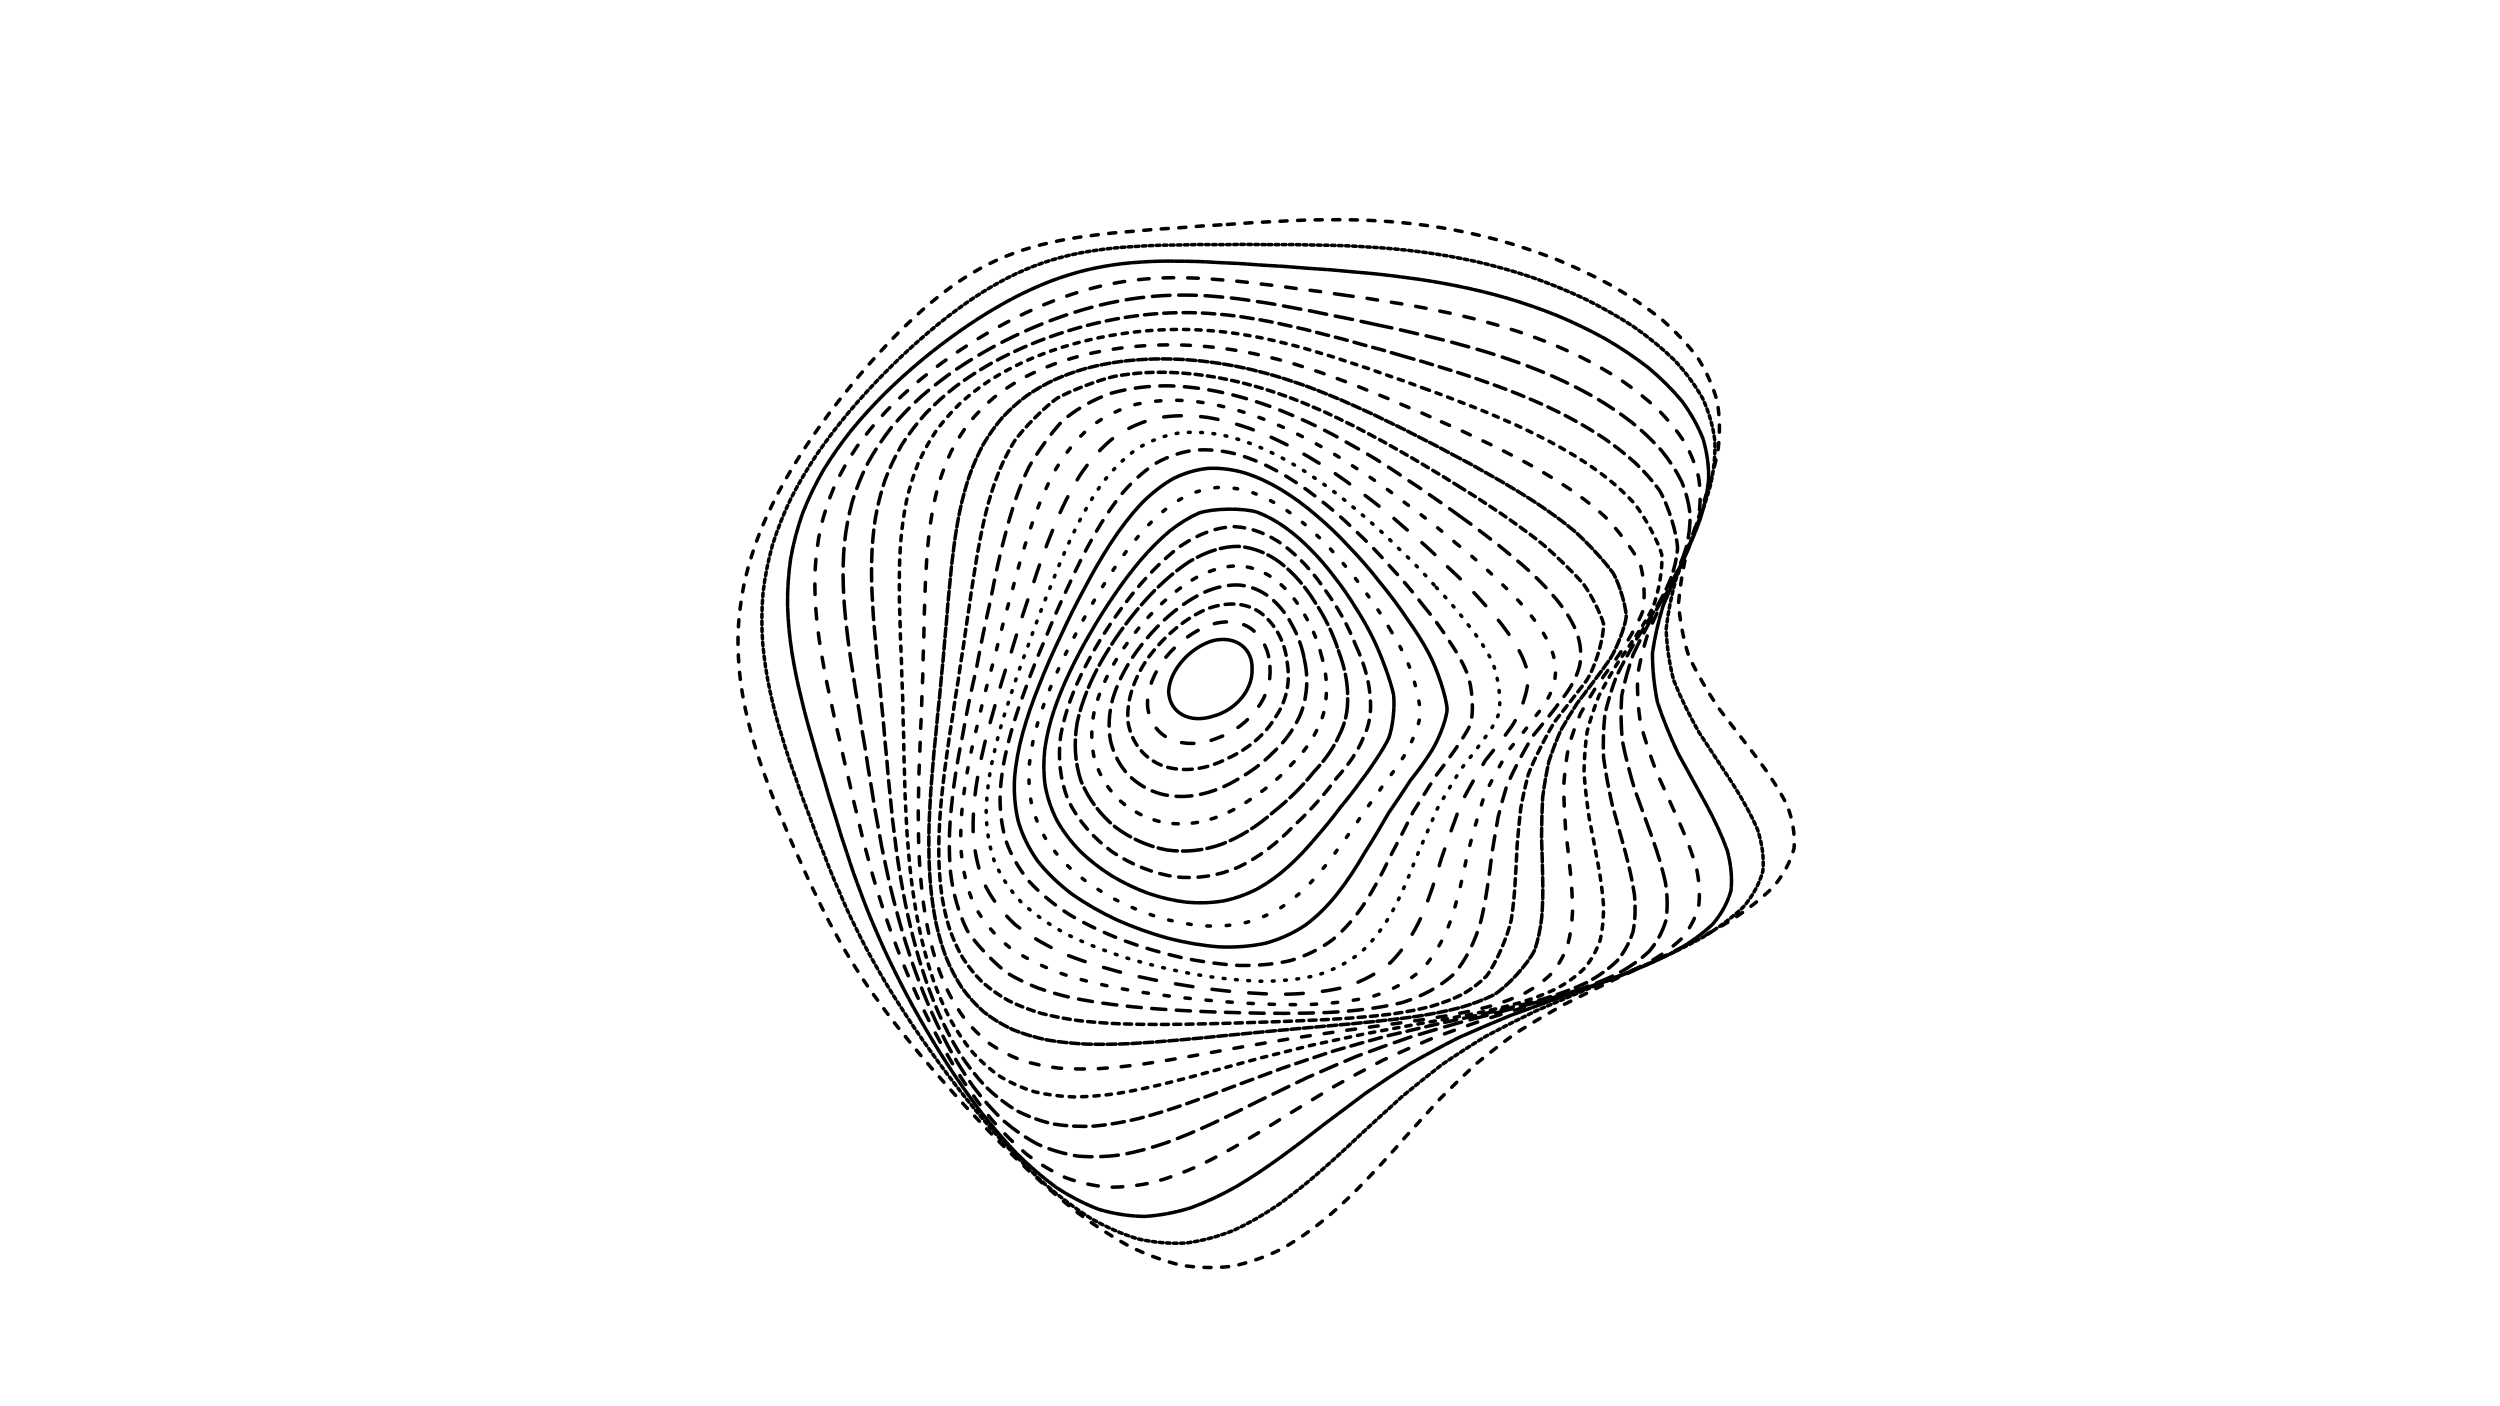 <svg xmlns="http://www.w3.org/2000/svg" version="1.1" xmlns:xlink="http://www.w3.org/1999/xlink" xmlns:svgjs="http://svgjs.dev/svgjs" viewBox="0 0 1422 800"><defs><linearGradient x1="50%" y1="0%" x2="50%" y2="100%" id="ccchaos-grad"><stop stop-color="hsl(340, 45%, 50%)" stop-opacity="1" offset="0%"></stop><stop stop-color="hsl(340, 45%, 80%)" stop-opacity="1" offset="100%"></stop></linearGradient></defs><g stroke-width="2" stroke="url(#ccchaos-grad)" fill="none" stroke-linecap="round"><path d="M698.14 127.67C707.71 126.87 717.38 126.28 727.14 125.91 736.92 125.3 746.82 124.98 756.83 124.99 766.9 124.86 777.11 125.13 787.46 125.83 797.89 126.51 808.49 127.7 819.22 129.4 830.05 131.19 841 133.55 852.03 136.48 863.1 139.57 874.18 143.26 885.18 147.51 896.07 151.97 906.73 157.01 917.01 162.58 926.96 168.37 936.32 174.67 944.93 181.45 952.9 188.41 959.9 195.82 965.74 203.61 970.74 211.56 974.44 219.86 976.78 228.46 978.24 237.18 978.39 246.16 977.29 255.36 975.63 264.64 973.03 274.11 969.71 283.73 966.48 293.39 963.06 303.18 959.74 313.05 957.34 322.95 955.6 332.92 954.76 342.92 955.46 352.94 957.35 362.98 960.49 372.99 965.23 383.01 971.03 393 977.65 402.91 985.2 412.83 992.72 422.43 999.81 431.68 1006.68 440.92 1012.39 449.8 1016.64 458.31 1019.78 466.8 1021.07 474.9 1020.45 482.6 1018.38 490.27 1014.42 497.54 1008.74 504.4 1001.86 511.24 993.59 517.69 984.22 523.75 974.21 529.83 963.56 535.55 952.51 540.94 941.44 546.42 930.35 551.63 919.41 556.61 908.88 561.78 898.69 566.79 888.91 571.71 879.7 576.94 870.92 582.16 862.53 587.43 854.69 593.12 847.14 598.93 839.81 604.91 832.89 611.36 826.04 618.02 819.2 624.87 812.6 632.18 805.86 639.65 798.94 647.21 792.12 655.11 785.02 662.98 777.6 670.7 770.21 678.5 762.46 685.94 754.34 692.88 746.2 699.57 737.68 705.5 728.77 710.51 719.86 714.93 710.57 718.21 700.94 720.23 691.3 721.4 681.57 721.19 671.79 719.65 662.03 717.29 652.26 713.7 642.52 708.98 632.83 703.66 623.22 697.4 613.73 690.37 604.34 683.02 595.11 675.11 586.11 666.79 577.24 658.44 568.64 649.88 560.36 641.2 552.26 632.74 544.51 624.28 537.19 615.91 530.04 607.88 523.33 599.97 517.09 592.21 511.02 584.84 505.42 577.58 500.28 570.44 495.26 563.64 490.67 556.9 486.5 550.18 482.34 543.72 478.53 537.21 475.04 530.6 471.44 524.18 468.07 517.59 464.93 510.81 461.55 504.13 458.33 497.19 455.25 490 451.87 482.84 448.6 475.38 445.49 467.6 442.08 459.84 438.85 451.74 435.85 443.32 432.66 434.89 429.78 426.13 427.29 417.04 424.78 407.95 422.78 398.54 421.36 388.83 420.11 379.13 419.59 369.36 419.79 359.58 420.29 349.81 421.57 340.04 423.59 330.32 425.93 320.62 428.99 310.98 432.72 301.45 436.7 291.97 441.28 282.62 446.37 273.45 451.58 264.35 457.22 255.46 463.21 246.82 469.15 238.28 475.35 230.04 481.76 222.13 487.99 214.35 494.36 206.94 500.84 199.94 507.08 193.1 513.4 186.7 519.81 180.77 525.95 175.01 532.21 169.74 538.57 164.99 544.71 160.39 551 156.31 557.47 152.74 563.78 149.29 570.3 146.33 577.07 143.87 583.72 141.44 590.66 139.45 597.87 137.89 605.03 136.26 612.49 135 620.26 134.07 628 132.97 636.05 132.14 644.41 131.56 652.75 130.71 661.4 130.06 670.36 129.59 679.31 128.79 688.57 128.14 698.14 127.67" stroke-dasharray="4 6" transform="rotate(0, 711, 400)" opacity="0.58"></path><path d="M702.99 139.07C712.3 138.28 721.73 137.7 731.28 137.33 740.84 136.73 750.55 136.41 760.37 136.39 770.23 136.24 780.24 136.47 790.37 137.09 800.57 137.69 810.89 138.76 821.31 140.3 831.78 141.93 842.32 144.08 852.86 146.75 863.38 149.58 873.82 152.96 884.08 156.88 894.18 160.98 903.97 165.63 913.29 170.79 922.24 176.15 930.54 182 938.05 188.31 944.95 194.8 950.88 201.73 955.69 209.03 959.75 216.49 962.61 224.29 964.23 232.4 965.13 240.62 964.87 249.12 963.54 257.83 961.81 266.63 959.32 275.63 956.26 284.77 953.4 293.97 950.45 303.3 947.66 312.71 945.79 322.16 944.54 331.68 944.14 341.23 945.16 350.81 947.26 360.4 950.45 369.96 955.09 379.54 960.66 389.09 966.95 398.56 974.08 408.03 981.18 417.19 987.87 426.03 994.41 434.85 999.91 443.34 1004.1 451.47 1007.34 459.59 1008.9 467.34 1008.72 474.73 1007.25 482.09 1004.02 489.1 999.18 495.73 993.19 502.36 985.84 508.64 977.38 514.57 968.24 520.55 958.36 526.23 947.99 531.62 937.47 537.11 926.79 542.39 916.14 547.48 905.74 552.76 895.55 557.94 885.67 563.04 876.24 568.44 867.16 573.86 858.44 579.33 850.18 585.18 842.21 591.16 834.48 597.27 827.14 603.81 819.92 610.52 812.76 617.36 805.85 624.61 798.89 631.97 791.82 639.37 784.89 647.03 777.75 654.62 770.39 662.03 763.08 669.47 755.48 676.55 747.58 683.11 739.68 689.41 731.46 694.99 722.93 699.7 714.39 703.85 705.52 706.93 696.36 708.83 687.2 709.96 677.98 709.81 668.73 708.41 659.51 706.26 650.29 702.95 641.14 698.58 632.03 693.64 623.02 687.81 614.15 681.23 605.37 674.32 596.77 666.84 588.42 658.94 580.18 650.98 572.21 642.75 564.58 634.38 557.09 626.15 549.96 617.89 543.24 609.65 536.66 601.7 530.5 593.83 524.79 586.06 519.2 578.63 514.04 571.29 509.31 564.06 504.65 557.14 500.37 550.26 496.48 543.42 492.55 536.83 488.93 530.21 485.6 523.52 482.12 517.01 478.84 510.38 475.76 503.6 472.43 496.92 469.23 490.04 466.16 482.93 462.79 475.88 459.52 468.57 456.39 460.99 452.99 453.43 449.74 445.57 446.72 437.44 443.53 429.3 440.63 420.86 438.11 412.14 435.58 403.41 433.53 394.4 432.05 385.12 430.75 375.84 430.15 366.52 430.27 357.2 430.67 347.89 431.83 338.59 433.72 329.35 435.92 320.14 438.84 311 442.41 301.98 446.24 293 450.66 284.17 455.61 275.52 460.68 266.94 466.19 258.57 472.06 250.47 477.92 242.46 484.04 234.73 490.39 227.34 496.59 220.08 502.95 213.17 509.42 206.67 515.68 200.3 522.03 194.36 528.46 188.88 534.65 183.54 540.93 178.66 547.31 174.28 553.46 170.02 559.75 166.24 566.19 162.95 572.45 159.75 578.9 157 585.56 154.71 592.09 152.44 598.87 150.57 605.9 149.1 612.85 147.56 620.09 146.34 627.61 145.44 635.08 144.37 642.86 143.55 650.94 142.96 658.99 142.12 667.35 141.46 676.03 140.98 684.69 140.18 693.68 139.54 702.99 139.07" stroke-dasharray="2 2" transform="rotate(4.04, 711, 400)" opacity="0.65"></path><path d="M708.32 150.46C717.37 149.69 726.56 149.12 735.86 148.76 745.18 148.17 754.63 147.85 764.19 147.82 773.79 147.65 783.52 147.84 793.34 148.4 803.2 148.92 813.15 149.88 823.14 151.28 833.14 152.75 843.14 154.7 853.08 157.15 862.94 159.72 872.65 162.81 882.1 166.41 891.34 170.17 900.2 174.45 908.53 179.21 916.47 184.15 923.73 189.57 930.19 195.42 936.07 201.45 941.01 207.89 944.91 214.71 948.13 221.66 950.28 228.97 951.31 236.58 951.76 244.3 951.22 252.29 949.77 260.51 948.06 268.81 945.74 277.32 942.99 285.97 940.53 294.69 938.05 303.54 935.78 312.48 934.4 321.46 933.63 330.52 933.63 339.61 934.93 348.73 937.19 357.86 940.42 366.98 944.95 376.11 950.29 385.21 956.25 394.24 962.98 403.28 969.65 412.02 975.96 420.46 982.17 428.89 987.44 437 991.55 444.78 994.84 452.55 996.63 459.99 996.84 467.1 995.9 474.19 993.34 480.96 989.27 487.4 984.13 493.85 977.68 500 970.12 505.84 961.85 511.75 952.8 517.39 943.17 522.8 933.29 528.33 923.14 533.68 912.9 538.88 902.77 544.28 892.74 549.6 882.91 554.87 873.42 560.42 864.19 566 855.25 571.63 846.7 577.61 838.42 583.7 830.38 589.9 822.67 596.48 815.13 603.18 807.69 609.99 800.49 617.13 793.3 624.34 786.08 631.53 779 638.94 771.8 646.24 764.44 653.32 757.15 660.4 749.66 667.1 741.93 673.29 734.23 679.22 726.27 684.46 718.06 688.86 709.85 692.75 701.38 695.65 692.66 697.44 683.95 698.53 675.21 698.42 666.49 697.15 657.79 695.2 649.12 692.16 640.54 688.13 632.01 683.57 623.59 678.15 615.34 672 607.17 665.53 599.19 658.5 591.46 651.02 583.84 643.45 576.5 635.59 569.48 627.54 562.59 619.59 556.04 611.56 549.88 603.51 543.84 595.69 538.19 587.9 532.95 580.19 527.79 572.76 523.03 565.4 518.66 558.12 514.32 551.12 510.32 544.16 506.65 537.24 502.92 530.55 499.45 523.84 496.23 517.09 492.84 510.52 489.63 503.84 486.59 497.06 483.28 490.38 480.09 483.54 477.02 476.52 473.65 469.56 470.38 462.38 467.23 454.98 463.82 447.6 460.57 439.97 457.54 432.1 454.34 424.23 451.44 416.1 448.89 407.73 446.35 399.35 444.28 390.72 442.75 381.85 441.4 372.99 440.73 364.11 440.76 355.24 441.06 346.39 442.1 337.56 443.85 328.81 445.92 320.08 448.67 311.44 452.08 302.92 455.74 294.45 459.99 286.13 464.76 278.01 469.68 269.94 475.03 262.1 480.76 254.52 486.5 247.03 492.53 239.82 498.78 232.94 504.94 226.17 511.26 219.76 517.7 213.73 523.97 207.82 530.33 202.32 536.78 197.26 543.01 192.32 549.32 187.81 555.72 183.77 561.91 179.83 568.21 176.33 574.64 173.3 580.89 170.32 587.3 167.77 593.89 165.64 600.35 163.51 607.02 161.75 613.92 160.36 620.73 158.88 627.79 157.71 635.12 156.83 642.39 155.78 649.94 154.96 657.78 154.37 665.59 153.52 673.71 152.86 682.13 152.36 690.53 151.57 699.26 150.94 708.32 150.46" stroke-dasharray="5 1" transform="rotate(8.08, 711, 400)" opacity="0.27"></path><path d="M713.8 161.86C722.59 161.1 731.51 160.55 740.53 160.19 749.56 159.62 758.72 159.31 767.96 159.26 777.23 159.08 786.59 159.24 796.02 159.74 805.45 160.2 814.93 161.06 824.39 162.34 833.83 163.66 843.21 165.43 852.45 167.67 861.58 170 870.48 172.82 879.07 176.12 887.42 179.55 895.32 183.48 902.67 187.86 909.62 192.39 915.89 197.39 921.36 202.8 926.31 208.37 930.36 214.34 933.45 220.67 935.97 227.14 937.52 233.95 938.09 241.05 938.21 248.27 937.49 255.75 936.02 263.47 934.41 271.26 932.32 279.27 929.92 287.43 927.87 295.65 925.86 304.01 924.09 312.47 923.18 320.97 922.84 329.55 923.21 338.17 924.76 346.82 927.15 355.5 930.4 364.16 934.81 372.84 939.92 381.5 945.56 390.1 951.89 398.71 958.15 407.04 964.08 415.1 969.95 423.14 974.99 430.9 978.99 438.36 982.3 445.81 984.26 452.96 984.8 459.81 984.33 466.67 982.38 473.23 979.03 479.5 974.69 485.8 969.09 491.84 962.41 497.62 955.03 503.47 946.82 509.1 937.98 514.54 928.82 520.11 919.29 525.53 909.56 530.83 899.84 536.33 890.1 541.77 880.46 547.18 871.05 552.86 861.81 558.56 852.8 564.31 844.11 570.38 835.63 576.53 827.37 582.77 819.41 589.34 811.61 596 803.94 602.72 796.5 609.72 789.11 616.74 781.74 623.71 774.52 630.84 767.24 637.82 759.88 644.56 752.59 651.28 745.16 657.61 737.59 663.43 730.04 669 722.3 673.9 714.38 678.01 706.46 681.65 698.35 684.36 690.05 686.04 681.75 687.09 673.48 687.02 665.26 685.88 657.06 684.11 648.92 681.34 640.91 677.63 632.93 673.42 625.09 668.4 617.44 662.68 609.85 656.65 602.47 650.05 595.35 643.01 588.31 635.85 581.55 628.38 575.12 620.68 568.78 613.04 562.77 605.28 557.13 597.46 551.57 589.81 546.38 582.17 541.56 574.56 536.79 567.18 532.38 559.85 528.31 552.58 524.24 545.55 520.46 538.55 516.98 531.59 513.4 524.84 510.05 518.08 506.92 511.3 503.59 504.68 500.42 497.99 497.39 491.21 494.1 484.54 490.9 477.75 487.81 470.81 484.44 463.93 481.16 456.88 478 449.64 474.59 442.43 471.34 435.02 468.3 427.4 465.11 419.78 462.2 411.95 459.65 403.91 457.1 395.86 455.01 387.6 453.45 379.14 452.06 370.68 451.33 362.23 451.26 353.81 451.48 345.4 452.4 337.05 454 328.77 455.92 320.52 458.5 312.37 461.72 304.36 465.2 296.39 469.26 288.58 473.84 280.97 478.58 273.42 483.76 266.09 489.31 259.02 494.91 252.04 500.81 245.33 506.95 238.95 513.03 232.66 519.28 226.71 525.68 221.14 531.92 215.67 538.28 210.59 544.72 205.92 550.98 201.35 557.31 197.19 563.73 193.47 569.96 189.82 576.28 186.59 582.71 183.78 588.98 181.01 595.38 178.63 601.93 176.64 608.35 174.63 614.95 172.97 621.76 171.65 628.46 170.23 635.4 169.09 642.57 168.23 649.68 167.19 657.05 166.37 664.69 165.77 672.29 164.93 680.18 164.25 688.37 163.75 696.53 162.96 705.01 162.33 713.8 161.86" stroke-dasharray="6 8" transform="rotate(12.12, 711, 400)" opacity="0.47"></path><path d="M719.12 173.25C727.64 172.52 736.26 171.98 744.96 171.63 753.67 171.08 762.47 170.77 771.34 170.72 780.21 170.54 789.14 170.67 798.09 171.12 807.03 171.52 815.95 172.3 824.81 173.47 833.61 174.65 842.29 176.26 850.78 178.3 859.13 180.41 867.19 182.98 874.89 186 882.33 189.13 889.3 192.71 895.69 196.73 901.71 200.88 907.05 205.47 911.62 210.45 915.74 215.58 919.01 221.08 921.42 226.95 923.35 232.93 924.43 239.25 924.66 245.86 924.57 252.57 923.77 259.55 922.36 266.76 920.91 274.05 919.1 281.54 917.07 289.2 915.44 296.92 913.9 304.79 912.61 312.76 912.14 320.77 912.19 328.87 912.88 337.03 914.64 345.2 917.15 353.42 920.39 361.63 924.66 369.86 929.54 378.08 934.86 386.26 940.8 394.45 946.67 402.39 952.23 410.07 957.76 417.75 962.56 425.18 966.43 432.33 969.72 439.48 971.81 446.37 972.63 453 972.57 459.63 971.16 466.01 968.46 472.14 964.86 478.31 960.08 484.25 954.25 489.98 947.73 495.79 940.38 501.41 932.36 506.88 923.96 512.47 915.12 517.96 906 523.35 896.79 528.92 887.48 534.46 878.16 539.98 868.97 545.74 859.87 551.53 850.93 557.36 842.22 563.46 833.68 569.63 825.32 575.87 817.21 582.38 809.25 588.95 801.43 595.54 793.82 602.36 786.28 609.16 778.8 615.87 771.46 622.71 764.12 629.37 756.76 635.76 749.47 642.11 742.1 648.06 734.65 653.52 727.23 658.73 719.69 663.31 712.03 667.14 704.38 670.54 696.59 673.07 688.68 674.65 680.77 675.65 672.93 675.62 665.19 674.59 657.45 673.01 649.83 670.48 642.35 667.08 634.89 663.21 627.6 658.58 620.51 653.28 613.47 647.67 606.66 641.51 600.1 634.91 593.61 628.17 587.39 621.09 581.49 613.77 575.66 606.47 570.14 599.01 564.96 591.46 559.83 584.04 555.04 576.58 550.59 569.13 546.15 561.86 542.02 554.61 538.21 547.4 534.35 540.39 530.76 533.41 527.42 526.46 523.95 519.69 520.69 512.92 517.6 506.13 514.32 499.5 511.16 492.81 508.13 486.06 504.84 479.42 501.64 472.68 498.53 465.82 495.14 459.04 491.85 452.11 488.68 445.03 485.28 437.99 482.04 430.78 478.99 423.4 475.82 416.03 472.93 408.48 470.38 400.75 467.84 393.03 465.74 385.13 464.15 377.06 462.72 369 461.94 360.96 461.79 352.98 461.91 345.01 462.71 337.11 464.17 329.31 465.93 321.53 468.34 313.87 471.36 306.35 474.65 298.87 478.5 291.56 482.86 284.45 487.4 277.4 492.38 270.57 497.73 264 503.16 257.5 508.9 251.27 514.9 245.36 520.86 239.54 527.01 234.04 533.32 228.89 539.52 223.84 545.84 219.15 552.26 214.85 558.51 210.63 564.86 206.79 571.28 203.35 577.53 199.98 583.87 196.98 590.31 194.38 596.59 191.8 602.99 189.57 609.52 187.71 615.92 185.81 622.48 184.23 629.21 182.96 635.84 181.59 642.68 180.48 649.72 179.63 656.7 178.6 663.92 177.79 671.38 177.17 678.8 176.33 686.49 175.65 694.44 175.13 702.38 174.35 710.61 173.72 719.12 173.25" stroke-dasharray="10 5" transform="rotate(16.16, 711, 400)" opacity="0.67"></path><path d="M723.96 184.65C732.18 183.93 740.47 183.41 748.82 183.08 757.17 182.55 765.57 182.25 774 182.2 782.43 182.02 790.87 182.13 799.27 182.54 807.65 182.89 815.97 183.6 824.16 184.66 832.28 185.73 840.22 187.19 847.92 189.04 855.46 190.96 862.68 193.3 869.49 196.05 876.06 198.89 882.13 202.16 887.63 205.84 895.03 211.73 905.75 225.63 908.91 233.57 910.38 239.08 911.11 244.91 911.12 251.04 910.91 257.25 910.12 263.73 908.83 270.44 907.6 277.22 906.11 284.22 904.47 291.38 903.25 298.6 902.16 305.96 901.32 313.45 901.25 320.97 901.66 328.59 902.64 336.27 904.58 343.98 907.17 351.73 910.38 359.5 914.51 367.28 919.15 375.07 924.16 382.84 929.73 390.61 935.21 398.17 940.41 405.5 945.6 412.83 950.14 419.93 953.87 426.8 957.12 433.67 959.29 440.32 960.34 446.73 960.63 453.16 959.69 459.38 957.58 465.38 954.67 471.43 950.64 477.29 945.62 482.97 939.94 488.73 933.44 494.34 926.24 499.83 918.64 505.44 910.55 510.97 902.1 516.42 893.5 522.05 884.71 527.65 875.83 533.24 866.99 539.05 858.17 544.88 849.42 550.73 840.83 556.83 832.36 562.97 824.03 569.15 815.89 575.56 807.88 582 800.01 588.43 792.3 595.04 784.69 601.59 777.17 608.03 769.76 614.54 762.39 620.86 755.04 626.9 747.77 632.88 740.47 638.47 733.14 643.57 725.85 648.44 718.5 652.7 711.08 656.26 703.67 659.42 696.19 661.78 688.64 663.25 681.1 664.21 673.66 664.21 666.36 663.3 659.06 661.88 651.91 659.58 644.92 656.47 637.95 652.94 631.17 648.68 624.61 643.79 618.07 638.6 611.77 632.87 605.73 626.7 599.73 620.38 594.01 613.72 588.58 606.8 583.19 599.86 578.1 592.73 573.33 585.49 568.57 578.33 564.12 571.11 559.97 563.85 555.81 556.75 551.92 549.63 548.31 542.54 544.62 535.61 541.16 528.69 537.92 521.79 534.54 515.05 531.32 508.31 528.26 501.56 525 494.94 521.84 488.29 518.79 481.6 515.5 475 512.28 468.33 509.14 461.58 505.76 454.89 502.46 448.09 499.28 441.18 495.89 434.3 492.66 427.29 489.63 420.15 486.49 413.02 483.61 405.74 481.08 398.33 478.55 390.92 476.45 383.36 474.85 375.68 473.4 368 472.56 360.37 472.33 352.82 472.36 345.28 473.04 337.82 474.35 330.48 475.95 323.16 478.18 315.97 481 308.93 484.08 301.93 487.71 295.1 491.83 288.48 496.15 281.91 500.91 275.56 506.04 269.46 511.27 263.43 516.82 257.67 522.64 252.21 528.45 246.82 534.47 241.74 540.66 237 546.77 232.33 553.02 228 559.37 224.04 565.6 220.14 571.92 216.6 578.32 213.43 584.58 210.29 590.92 207.51 597.35 205.1 603.64 202.68 610.03 200.59 616.53 198.84 622.92 197.03 629.44 195.52 636.11 194.3 642.69 192.97 649.44 191.88 656.37 191.03 663.24 190.01 670.31 189.19 677.6 188.57 684.85 187.72 692.34 187.03 700.06 186.51 707.77 185.74 715.74 185.11 723.96 184.65" stroke-dasharray="7 4" transform="rotate(20.2, 711, 400)" opacity="0.44"></path><path d="M728.02 196.04C735.93 195.35 743.86 194.84 751.82 194.53 759.77 194.02 767.74 193.74 775.68 193.69 783.62 193.51 791.52 193.61 799.34 193.99 807.12 194.3 814.79 194.94 822.28 195.91 829.7 196.88 836.88 198.2 843.78 199.9 850.53 201.63 856.93 203.75 862.89 206.26 871.25 210.33 884.8 220.54 889.77 226.64 893.59 233.25 897.41 248.28 897.54 256.62 897.31 262.35 896.6 268.34 895.5 274.56 894.53 280.84 893.37 287.34 892.13 294.01 891.31 300.73 890.65 307.6 890.24 314.6 890.53 321.64 891.26 328.78 892.48 336 894.57 343.23 897.21 350.53 900.38 357.87 904.35 365.21 908.75 372.58 913.46 379.94 918.67 387.31 923.78 394.49 928.62 401.49 933.48 408.48 937.76 415.28 941.33 421.87 944.5 428.48 946.72 434.89 947.94 441.11 948.52 447.34 948 453.4 946.41 459.28 944.11 465.21 940.79 470.98 936.52 476.62 931.65 482.32 925.97 487.92 919.59 493.41 912.8 499.02 905.49 504.57 897.76 510.06 889.84 515.7 881.66 521.33 873.31 526.95 864.94 532.75 856.51 538.58 848.09 544.41 839.75 550.46 831.48 556.53 823.3 562.6 815.25 568.87 807.31 575.14 799.48 581.36 791.79 587.73 784.19 594.01 776.68 600.15 769.28 606.33 761.93 612.31 754.64 617.99 747.42 623.6 740.21 628.82 733.02 633.57 725.86 638.1 718.69 642.05 711.51 645.35 704.34 648.29 697.14 650.48 689.93 651.86 682.72 652.77 675.66 652.8 668.76 651.99 661.87 650.73 655.15 648.65 648.62 645.82 642.1 642.6 635.78 638.7 629.68 634.2 623.61 629.42 617.77 624.12 612.19 618.38 606.62 612.49 601.33 606.25 596.31 599.73 591.31 593.18 586.58 586.42 582.15 579.51 577.7 572.66 573.53 565.7 569.63 558.7 565.69 551.8 561.99 544.87 558.52 537.94 554.96 531.14 551.6 524.33 548.42 517.54 545.09 510.88 541.9 504.21 538.85 497.54 535.59 490.98 532.42 484.4 529.35 477.79 526.04 471.27 522.8 464.69 519.65 458.06 516.26 451.49 512.96 444.83 509.79 438.09 506.42 431.38 503.21 424.58 500.21 417.67 497.1 410.78 494.26 403.78 491.74 396.67 489.25 389.56 487.16 382.35 485.54 375.04 484.08 367.73 483.19 360.5 482.89 353.37 482.84 346.24 483.4 339.21 484.56 332.32 486 325.44 488.04 318.7 490.65 312.13 493.51 305.58 496.9 299.22 500.78 293.07 504.86 286.95 509.37 281.06 514.26 275.42 519.26 269.83 524.58 264.5 530.18 259.46 535.81 254.48 541.66 249.79 547.69 245.43 553.68 241.12 559.81 237.13 566.06 233.47 572.22 229.87 578.48 226.59 584.82 223.66 591.05 220.75 597.37 218.16 603.76 215.91 610.03 213.64 616.4 211.67 622.86 210.01 629.22 208.29 635.7 206.84 642.3 205.65 648.82 204.35 655.48 203.28 662.3 202.43 669.06 201.42 675.99 200.6 683.11 199.95 690.19 199.11 697.47 198.42 704.96 197.89 712.43 197.12 720.12 196.5 728.02 196.04" stroke-dasharray="3 4" transform="rotate(24.24, 711, 400)" opacity="0.24"></path><path d="M731.08 207.44C738.64 206.77 746.19 206.28 753.72 205.98 761.25 205.5 768.74 205.23 776.17 205.19 783.58 205.02 790.91 205.11 798.12 205.47 805.28 205.75 812.28 206.34 819.07 207.23 825.78 208.1 832.22 209.31 838.35 210.85 847.14 213.39 862.33 220.33 868.53 224.74 873.79 229.61 881 241.21 882.92 247.88 883.98 254.97 883.55 270.65 882.41 279.15 881.72 284.95 880.9 290.96 880.06 297.15 879.64 303.38 879.37 309.77 879.34 316.3 879.97 322.85 880.97 329.52 882.41 336.28 884.6 343.06 887.27 349.91 890.38 356.82 894.19 363.73 898.36 370.68 902.76 377.65 907.61 384.62 912.36 391.45 916.86 398.11 921.39 404.77 925.41 411.28 928.79 417.61 931.86 423.96 934.1 430.14 935.45 436.17 936.26 442.21 936.09 448.12 934.96 453.88 933.22 459.68 930.53 465.37 926.96 470.94 922.84 476.58 917.95 482.13 912.37 487.61 906.39 493.19 899.86 498.72 892.9 504.21 885.7 509.84 878.18 515.46 870.45 521.06 862.64 526.82 854.7 532.59 846.71 538.37 838.75 544.31 830.78 550.26 822.87 556.19 815.04 562.28 807.28 568.34 799.6 574.33 792.03 580.42 784.53 586.4 777.13 592.23 769.81 598.07 762.56 603.69 755.38 609.02 748.25 614.26 741.18 619.12 734.14 623.53 727.15 627.72 720.17 631.38 713.22 634.43 706.29 637.15 699.37 639.18 692.47 640.46 685.58 641.33 678.87 641.39 672.35 640.67 665.82 639.55 659.49 637.68 653.37 635.11 647.25 632.2 641.35 628.64 635.67 624.52 630 620.14 624.56 615.26 619.38 609.95 614.19 604.48 609.26 598.67 604.59 592.57 599.92 586.41 595.5 580.04 591.34 573.49 587.15 566.97 583.2 560.33 579.49 553.61 575.71 546.96 572.15 540.27 568.79 533.54 565.32 526.92 562.02 520.28 558.87 513.64 555.57 507.11 552.39 500.56 549.32 494.01 546.05 487.56 542.87 481.09 539.77 474.6 536.45 468.19 533.2 461.73 530.03 455.24 526.65 448.8 523.36 442.31 520.2 435.75 516.87 429.23 513.69 422.64 510.72 415.97 507.66 409.32 504.87 402.59 502.38 395.78 499.93 388.98 497.86 382.1 496.24 375.16 494.77 368.21 493.85 361.37 493.48 354.64 493.34 347.91 493.78 341.3 494.8 334.84 496.08 328.38 497.93 322.08 500.32 315.96 502.95 309.85 506.1 303.93 509.72 298.22 513.54 292.54 517.78 287.08 522.4 281.86 527.14 276.69 532.22 271.76 537.57 267.12 542.98 262.52 548.61 258.19 554.44 254.17 560.26 250.19 566.24 246.51 572.34 243.14 578.39 239.8 584.54 236.76 590.79 234.04 596.94 231.33 603.19 228.91 609.51 226.8 615.74 224.66 622.05 222.8 628.44 221.22 634.75 219.57 641.16 218.17 647.67 217.01 654.12 215.74 660.68 214.68 667.36 213.83 674 212.82 680.79 211.99 687.71 211.34 694.62 210.49 701.68 209.8 708.91 209.26 716.12 208.5 723.52 207.89 731.08 207.44" stroke-dasharray="5 8" transform="rotate(28.28, 711, 400)" opacity="0.18"></path><path d="M732.94 218.84C740.13 218.19 747.27 217.73 754.35 217.44 761.43 216.99 768.43 216.74 775.32 216.7 782.2 216.55 788.95 216.63 795.53 216.97 802.07 217.23 808.41 217.77 814.51 218.59 823.39 219.94 839.36 224.2 846.28 227.16 852.48 230.51 862.16 238.94 865.55 244.01 868.13 249.49 870.58 262.05 870.64 269.06 870.37 276.41 868.97 292.34 868.27 300.83 868.22 306.59 868.32 312.51 868.65 318.57 869.56 324.66 870.8 330.87 872.41 337.18 874.68 343.51 877.35 349.93 880.38 356.41 884.03 362.9 887.95 369.45 892.07 376.04 896.57 382.63 900.96 389.1 905.12 395.44 909.34 401.78 913.09 408 916.28 414.08 919.23 420.17 921.45 426.13 922.89 431.97 923.94 440.7 920.94 457.66 916.95 465.94 913.53 471.5 909.38 476.99 904.57 482.42 899.37 487.94 893.63 493.43 887.43 498.88 880.98 504.45 874.18 510 867.11 515.54 859.92 521.22 852.56 526.89 845.09 532.55 837.6 538.35 830.06 544.14 822.52 549.89 815.02 555.76 807.54 561.57 800.13 567.3 792.77 573.1 785.48 578.77 778.26 584.26 771.11 589.75 764.03 595.01 757.02 599.98 750.06 604.85 743.15 609.36 736.32 613.43 729.51 617.31 722.75 620.69 716.05 623.49 709.36 626 702.71 627.88 696.12 629.06 689.52 629.89 683.14 629.97 676.96 629.34 670.78 628.36 664.8 626.68 659.05 624.36 653.28 621.73 647.74 618.51 642.43 614.75 637.11 610.75 632.02 606.27 627.17 601.39 622.31 596.35 617.68 590.96 613.3 585.29 608.89 579.54 604.71 573.56 600.77 567.4 596.77 561.24 593 554.94 589.43 548.55 585.78 542.2 582.31 535.77 579.02 529.3 575.61 522.91 572.34 516.49 569.21 510.04 565.91 503.69 562.73 497.31 559.64 490.93 556.36 484.63 553.16 478.3 550.03 471.97 546.7 465.7 543.45 459.4 540.27 453.08 536.91 446.81 533.65 440.49 530.51 434.14 527.22 427.82 524.1 421.45 521.17 415.03 518.17 408.63 515.43 402.17 512.99 395.67 510.59 389.17 508.55 382.62 506.94 376.03 505.47 369.44 504.51 362.97 504.09 356.63 503.87 350.29 504.2 344.08 505.08 338.03 506.19 331.99 507.85 326.1 510.02 320.4 512.42 314.71 515.32 309.2 518.67 303.91 522.21 298.64 526.17 293.58 530.49 288.77 534.96 283.98 539.75 279.43 544.82 275.15 549.97 270.9 555.36 266.91 560.95 263.2 566.55 259.52 572.33 256.11 578.24 253 584.12 249.9 590.12 247.08 596.22 244.55 602.25 242.01 608.38 239.75 614.58 237.76 620.72 235.73 626.94 233.96 633.22 232.45 639.45 230.86 645.75 229.5 652.14 228.36 658.48 227.12 664.91 226.07 671.44 225.21 677.94 224.21 684.54 223.38 691.26 222.71 697.96 221.86 704.78 221.17 711.73 220.62 718.67 219.88 725.74 219.28 732.94 218.84" stroke-dasharray="5 2" transform="rotate(32.32, 711, 400)" opacity="0.13"></path><path d="M733.49 230.23C740.29 229.61 747.01 229.17 753.62 228.9 760.23 228.48 766.72 228.25 773.07 228.23 779.4 228.09 785.57 228.17 791.54 228.49 800.32 228.99 816.51 231.24 823.78 233.04 830.52 235.14 841.83 240.87 846.28 244.51 852.57 253.32 857.29 269.54 857.47 275.94 857.48 282.66 856.95 297.26 856.78 305.08 857.29 313.12 860.01 329.99 862.48 338.75 864.8 344.64 867.45 350.63 870.39 356.71 873.85 362.79 877.54 368.94 881.37 375.16 885.54 381.37 889.59 387.5 893.42 393.52 897.32 399.55 900.8 405.48 903.8 411.3 907.69 420.01 911.56 436.96 911.33 445.24 910.48 450.76 908.86 456.22 906.51 461.6 903.73 467.05 900.26 472.45 896.17 477.8 891.72 483.23 886.74 488.63 881.3 494 875.6 499.47 869.53 504.92 863.17 510.35 856.66 515.9 849.93 521.43 843.05 526.93 836.11 532.55 829.08 538.13 822 543.66 814.93 549.28 807.84 554.82 800.77 560.26 793.74 565.74 786.74 571.08 779.8 576.23 772.9 581.37 766.05 586.27 759.28 590.87 752.55 595.39 745.87 599.55 739.27 603.3 732.7 606.87 726.18 609.97 719.74 612.54 713.31 614.84 706.94 616.57 700.64 617.67 694.35 618.45 688.27 618.55 682.41 618 676.54 617.14 670.89 615.65 665.45 613.57 660.01 611.2 654.79 608.29 649.78 604.88 644.77 601.25 639.97 597.17 635.4 592.7 630.81 588.08 626.43 583.12 622.27 577.87 618.08 572.54 614.1 566.98 610.32 561.22 606.48 555.44 602.82 549.51 599.35 543.46 595.79 537.44 592.39 531.33 589.13 525.16 585.76 519.04 582.5 512.87 579.37 506.67 576.08 500.54 572.88 494.38 569.77 488.21 566.48 482.1 563.26 475.97 560.12 469.83 556.79 463.74 553.54 457.63 550.38 451.51 547.04 445.43 543.81 439.33 540.71 433.2 537.49 427.1 534.42 420.96 531.55 414.81 528.63 408.66 525.96 402.49 523.58 396.29 521.23 390.09 519.23 383.87 517.64 377.63 516.17 371.39 515.2 365.29 514.71 359.32 514.54 350.45 517.08 333.48 519.76 325.43 523.25 317.58 532.72 302.9 538.57 296.11 542.73 291.68 547.22 287.48 551.99 283.53 556.84 279.6 561.94 275.91 567.25 272.49 572.6 269.08 578.12 265.93 583.79 263.04 589.46 260.16 595.25 257.53 601.15 255.16 607.02 252.78 612.98 250.65 619.01 248.77 625 246.84 631.07 245.15 637.2 243.69 643.29 242.16 649.45 240.83 655.68 239.71 661.87 238.49 668.14 237.44 674.48 236.58 680.79 235.59 687.19 234.75 693.67 234.07 700.13 233.23 706.69 232.53 713.33 231.98 719.96 231.25 726.69 230.67 733.49 230.23" stroke-dasharray="4 3" transform="rotate(36.36, 711, 400)" opacity="0.57"></path><path d="M732.71 241.63C739.1 241.04 745.37 240.62 751.51 240.36 757.64 239.97 763.62 239.77 769.43 239.76 781 239.42 791.77 239.98 801.51 241.45 810.97 242.77 819.19 245.17 825.94 248.63 832.25 252.13 836.99 256.79 840.1 262.52 842.91 268.4 844.34 275.35 844.6 283.25 845.26 291.3 845.46 300.24 845.59 309.91 847.17 319.67 849.43 330.09 852.61 341 854.96 346.47 857.56 352.05 860.39 357.73 863.67 363.41 867.12 369.18 870.67 375.03 874.52 380.88 878.24 386.66 881.75 392.37 885.34 398.09 888.56 403.73 891.35 409.3 896.43 420.46 899.11 431.37 899.2 441.98 897.81 452.74 893.7 463.33 887.18 473.71 879.38 484.38 869.65 494.99 858.52 505.45 846.77 516.28 834.15 527.01 821.09 537.48 807.94 548.2 794.63 558.52 781.43 568.13 768.33 577.64 755.37 586.09 742.72 593.11 736.42 596.38 730.18 599.22 724.02 601.56 717.87 603.68 711.79 605.26 705.79 606.27 696.89 607.06 680.19 605.24 672.36 602.72 662.03 598.26 652.52 591.86 643.87 583.88 635.09 575.33 627.08 565.55 619.83 554.91 612.31 544.14 605.39 532.76 599.04 521.05 592.21 509.48 585.75 497.66 579.66 485.77 572.92 474.08 566.45 462.27 560.32 450.46 553.63 438.79 547.4 427.02 541.87 415.24 539.04 409.37 536.44 403.48 534.13 397.59 531.85 391.7 529.91 385.81 528.34 379.91 526.39 371.15 525.08 354.35 525.74 346.34 527.56 335.78 531.26 325.9 536.65 316.81 542.75 307.75 550.33 299.52 559.09 292.21 568.24 284.94 578.32 278.58 589.06 273.22 599.87 267.82 611.19 263.34 622.83 259.8 634.38 256.07 646.24 253.15 658.3 251.04 670.26 248.52 682.49 246.64 694.9 245.42 701.1 244.58 707.36 243.89 713.66 243.34 719.96 242.63 726.32 242.05 732.71 241.63" stroke-dasharray="8 6" transform="rotate(40.4, 711, 400)" opacity="0.77"></path><path d="M730.63 253.02C742.56 251.76 753.9 251.19 764.5 251.29 775.03 251 784.71 251.55 793.34 252.94 801.74 254.16 808.95 256.37 814.81 259.54 820.36 262.72 824.52 266.95 827.3 272.16 829.94 277.48 831.47 283.79 832.07 290.98 833.17 298.29 833.93 306.44 834.69 315.31 836.77 324.24 839.42 333.83 842.81 343.94 847.9 354.07 853.73 364.68 859.97 375.66 867.24 386.63 873.72 397.46 878.93 408.06 883.72 418.69 886.43 429.15 886.88 439.4 886.13 449.77 882.97 460.02 877.62 470.11 871.14 480.43 862.82 490.68 853.11 500.78 842.75 511.16 831.44 521.39 819.58 531.31 807.53 541.4 795.2 551.04 782.86 559.96 770.55 568.73 758.31 576.48 746.32 582.88 734.37 588.68 722.63 592.79 711.24 594.88 699.84 596 689.26 594.91 679.51 591.83 669.69 587.88 660.65 582.14 652.38 574.92 643.97 567.17 636.24 558.24 629.17 548.45 621.83 538.49 615.01 527.9 608.67 516.93 601.88 506.02 595.42 494.83 589.3 483.54 582.6 472.38 576.17 461.11 570.11 449.84 563.57 438.67 557.5 427.44 552.13 416.24 546.66 405.08 542.19 393.9 539.03 382.81 536.32 371.71 535.37 361.2 536.14 351.35 537.64 341.5 540.89 332.32 545.72 323.92 551.22 315.52 558.13 307.9 566.18 301.15 574.65 294.4 584.04 288.5 594.11 283.51 604.32 278.44 615.06 274.22 626.13 270.85 637.19 267.28 648.54 264.44 660.07 262.35 671.55 259.87 683.23 258 695.02 256.75 706.79 254.96 718.71 253.7 730.63 253.02" stroke-dasharray="3 9" transform="rotate(44.44, 711, 400)" opacity="0.27"></path><path d="M727.39 264.42C738.44 263.23 748.83 262.71 758.45 262.83 768 262.59 776.68 263.14 784.33 264.45 791.82 265.59 798.19 267.63 803.34 270.55 810.18 275.37 818.12 289.7 819.95 299.1 821.48 305.72 822.77 313.14 824.09 321.25 826.58 329.41 829.54 338.22 833.06 347.56 838.02 356.91 843.52 366.76 849.27 377.03 855.9 387.29 861.8 397.5 866.55 407.54 871.03 417.62 873.7 427.61 874.42 437.43 874.18 447.36 871.82 457.22 867.51 466.93 862.22 476.83 855.22 486.65 846.86 496.29 837.89 506.15 827.92 515.82 817.29 525.13 806.44 534.55 795.19 543.49 783.81 551.69 772.42 559.73 761 566.8 749.74 572.6 738.52 577.87 727.45 581.59 716.68 583.48 705.9 584.54 695.87 583.62 686.6 580.9 677.28 577.42 668.64 572.3 660.7 565.82 652.61 558.85 645.11 550.76 638.19 541.82 631 532.69 624.26 522.92 617.93 512.73 611.2 502.55 604.76 492.06 598.64 481.43 592.03 470.89 585.69 460.22 579.73 449.54 573.38 438.95 567.51 428.3 562.33 417.72 557.09 407.17 552.8 396.63 549.73 386.22 547.07 375.81 546.03 365.99 546.58 356.83 547.78 347.66 550.6 339.15 554.88 331.37 559.77 323.58 565.99 316.54 573.31 310.29 581.05 304.02 589.7 298.53 599.02 293.86 608.54 289.1 618.59 285.1 629 281.88 639.45 278.45 650.19 275.7 661.08 273.63 671.98 271.2 683.03 269.34 694.11 268.07 705.2 266.32 716.34 265.08 727.39 264.42" stroke-dasharray="10 11" transform="rotate(48.48, 711, 400)" opacity="0.08"></path><path d="M723.18 275.81C733.33 274.7 742.81 274.24 751.5 274.38 760.13 274.2 767.91 274.74 774.73 275.99 784.27 278.02 798 286.05 802.3 292.12 804.96 296.46 806.9 301.64 808.29 307.59 810.21 313.58 811.98 320.32 813.78 327.72 816.6 335.15 819.78 343.21 823.36 351.81 828.14 360.41 833.3 369.53 838.58 379.1 844.59 388.66 849.91 398.22 854.22 407.7 858.35 417.2 860.93 426.67 861.83 436.02 861.99 445.46 860.3 454.84 856.89 464.1 852.66 473.5 846.86 482.81 839.77 491.93 832.12 501.2 823.46 510.24 814.09 518.91 804.46 527.62 794.36 535.84 784.02 543.34 773.63 550.66 763.12 557.06 752.67 562.28 742.24 567.03 731.9 570.38 721.78 572.09 711.65 573.09 702.18 572.31 693.38 569.92 684.52 566.88 676.27 562.36 668.62 556.58 660.83 550.36 653.55 543.09 646.76 535 639.72 526.71 633.06 517.77 626.77 508.4 620.13 499 613.75 489.26 607.67 479.35 601.19 469.49 594.99 459.49 589.18 449.46 583.06 439.5 577.42 429.49 572.46 419.56 567.48 409.65 563.38 399.78 560.43 390.05 557.84 380.33 556.74 371.19 557.08 362.69 558 354.17 560.39 346.29 564.13 339.1 568.42 331.89 573.96 325.36 580.53 319.57 587.5 313.74 595.36 308.62 603.89 304.25 612.63 299.77 621.93 295.97 631.58 292.88 641.31 289.59 651.34 286.91 661.51 284.86 671.71 282.49 682.04 280.65 692.36 279.37 702.69 277.67 713.02 276.46 723.18 275.81" stroke-dasharray="1 6" transform="rotate(52.52, 711, 400)" opacity="0.93"></path><path d="M718.24 287.21C727.51 286.18 736.1 285.76 743.93 285.93 751.73 285.8 758.71 286.34 764.82 287.53 773.43 289.44 786.12 296.83 790.39 302.36 794.25 308.64 800.48 324.85 803.75 334.64 806.81 341.4 810.13 348.75 813.71 356.64 818.28 364.53 823.07 372.94 827.88 381.8 833.3 390.66 838.07 399.58 841.94 408.46 845.71 417.36 848.15 426.26 849.16 435.08 849.6 443.97 848.46 452.82 845.8 461.55 842.49 470.38 837.76 479.12 831.83 487.64 825.42 496.26 818.02 504.64 809.87 512.62 801.48 520.6 792.54 528.09 783.28 534.88 773.94 541.49 764.4 547.24 754.83 551.9 745.25 556.16 735.68 559.16 726.24 560.69 716.79 561.63 707.89 560.99 699.56 558.9 691.18 556.27 683.31 552.3 675.94 547.19 668.46 541.7 661.39 535.22 654.75 527.96 647.88 520.51 641.34 512.42 635.13 503.89 628.61 495.3 622.34 486.36 616.38 477.22 610.08 468.1 604.07 458.82 598.46 449.5 592.61 440.22 587.25 430.9 582.54 421.64 577.83 412.41 573.95 403.22 571.13 394.19 568.63 385.16 567.47 376.68 567.63 368.82 568.29 360.93 570.28 353.65 573.5 347 577.2 340.34 582.05 334.29 587.87 328.93 594.07 323.51 601.1 318.72 608.79 314.62 616.71 310.4 625.17 306.79 633.99 303.83 642.93 300.67 652.16 298.07 661.53 296.05 670.95 293.74 680.47 291.93 689.97 290.65 699.49 289 708.96 287.83 718.24 287.21" stroke-dasharray="7 6" transform="rotate(56.56, 711, 400)" opacity="0.40"></path><path d="M712.86 298.6C721.25 297.66 729.01 297.29 736.06 297.47 746.23 297.67 762.74 300.89 769.05 304.02 774.68 307.7 783.11 318.43 786.44 325.44 789.03 330.33 791.52 335.86 793.99 341.98 797.21 348.09 800.58 354.78 804.1 361.98 808.41 369.18 812.83 376.89 817.18 385.06 822.04 393.22 826.27 401.47 829.7 409.72 833.1 417.99 835.37 426.28 836.41 434.51 837.05 442.8 836.32 451.06 834.3 459.19 831.76 467.4 827.97 475.5 823.08 483.37 817.79 491.3 811.55 498.97 804.58 506.24 797.38 513.47 789.59 520.23 781.42 526.32 773.16 532.23 764.62 537.35 755.95 541.48 747.28 545.27 738.52 547.93 729.79 549.3 721.06 550.17 712.76 549.64 704.92 547.84 697.04 545.59 689.56 542.14 682.51 537.67 675.34 532.86 668.53 527.14 662.06 520.7 655.42 514.07 649.04 506.83 642.96 499.15 636.63 491.39 630.54 483.28 624.75 474.94 618.7 466.61 612.94 458.1 607.57 449.53 602.04 440.98 596.98 432.38 592.55 423.84 588.14 415.32 584.51 406.84 581.83 398.5 579.43 390.17 578.25 382.36 578.25 375.11 578.66 367.85 580.28 361.13 583 355.01 586.14 348.86 590.32 343.27 595.4 338.3 600.81 333.26 607.01 328.8 613.84 324.94 620.9 320.96 628.47 317.55 636.41 314.7 644.48 311.68 652.84 309.16 661.34 307.18 669.91 304.94 678.58 303.17 687.21 301.91 695.88 300.33 704.47 299.2 712.86 298.6" stroke-dasharray="9 0" transform="rotate(60.6, 711, 400)" opacity="0.70"></path><path d="M707.38 310C714.91 309.13 721.87 308.82 728.2 309.02 737.36 309.26 752.44 312.34 758.38 315.25 763.84 318.63 772.59 328.37 776.3 334.71 779.11 339.12 781.82 344.11 784.5 349.63 787.77 355.15 791.13 361.21 794.53 367.75 798.55 374.29 802.59 381.31 806.49 388.78 810.8 396.24 814.52 403.81 817.54 411.4 820.56 419 822.61 426.64 823.63 434.24 824.38 441.87 823.97 449.47 822.44 456.95 820.54 464.48 817.55 471.89 813.57 479.06 809.27 486.26 804.1 493.19 798.22 499.73 792.13 506.22 785.46 512.24 778.35 517.64 771.15 522.88 763.62 527.39 755.88 531.02 748.12 534.35 740.2 536.7 732.22 537.9 724.24 538.7 716.57 538.28 709.25 536.75 701.91 534.84 694.87 531.87 688.16 527.99 681.37 523.83 674.85 518.85 668.62 513.2 662.25 507.37 656.11 500.97 650.23 494.14 644.17 487.23 638.33 479.96 632.77 472.46 627.04 464.94 621.58 457.23 616.52 449.45 611.35 441.67 606.64 433.83 602.51 426.03 598.42 418.24 595.04 410.49 592.53 402.86 590.25 395.23 589.06 388.08 588.92 381.44 589.12 374.79 590.4 368.63 592.65 363.01 595.25 357.35 598.79 352.2 603.14 347.6 607.79 342.93 613.16 338.77 619.12 335.15 625.29 331.43 631.96 328.19 638.99 325.47 646.15 322.59 653.59 320.18 661.19 318.25 668.85 316.1 676.62 314.39 684.36 313.15 692.14 311.64 699.85 310.57 707.38 310" stroke-dasharray="2 9" transform="rotate(64.64, 711, 400)" opacity="0.67"></path><path d="M702.12 321.39C711.91 320.48 728.92 320.85 736.09 322.16 742.75 323.79 753.71 329.58 758.22 333.76 762.69 338.42 771.05 350.33 775.25 357.54 778.5 362.49 781.75 367.94 784.98 373.83 788.69 379.72 792.33 386.07 795.79 392.83 799.57 399.59 802.81 406.46 805.42 413.35 808.06 420.26 809.89 427.22 810.84 434.12 811.62 441.06 811.43 447.96 810.3 454.74 808.9 461.54 806.56 468.22 803.37 474.66 799.93 481.1 795.7 487.28 790.81 493.07 785.75 498.81 780.11 504.11 774.02 508.84 767.85 513.43 761.3 517.36 754.49 520.51 747.66 523.41 740.6 525.46 733.4 526.51 726.2 527.24 719.19 526.91 712.44 525.61 705.67 524.02 699.12 521.5 692.82 518.18 686.46 514.63 680.31 510.34 674.39 505.44 668.37 500.39 662.54 494.81 656.95 488.82 651.23 482.75 645.71 476.33 640.47 469.68 635.11 463 630.02 456.11 625.32 449.14 620.55 442.17 616.2 435.11 612.41 428.08 608.67 421.05 605.56 414.04 603.22 407.13 601.09 400.22 599.91 393.74 599.66 387.7 600.16 378.85 606.03 363.38 611.16 356.78 615.06 352.47 619.63 348.62 624.74 345.24 630.03 341.76 635.79 338.72 641.89 336.14 648.11 333.41 654.62 331.11 661.29 329.25 668.02 327.2 674.87 325.56 681.71 324.36 688.59 322.94 695.43 321.93 702.12 321.39" stroke-dasharray="6 1" transform="rotate(68.68, 711, 400)" opacity="0.57"></path><path d="M697.38 332.79C709.13 331.21 719.32 331.58 727.72 333.67 736.22 335.3 743.26 338.91 748.92 344.31 755.29 349.54 761.03 356.71 766.22 365.59 772.85 374.41 779.35 385 785.09 397.1 791.84 409.19 796.3 421.73 798.08 434.08 799.43 446.49 797.5 458.74 792.58 470.11 786.97 481.43 778.68 491.66 768.47 499.92 757.99 507.7 746.03 513.06 733.24 515.11 720.44 516.16 708.04 513.63 696.44 508.22 684.69 502.07 673.45 493.43 663.12 483.17 652.43 472.62 642.51 460.81 633.96 448.52 625.3 436.2 618.33 423.54 613.92 411.19 610.17 398.83 609.81 387.89 612.44 378.61 616 369.22 622.35 361.33 630.76 355.14 639.78 348.62 650.44 343.56 661.86 340.17 673.51 336.17 685.62 333.59 697.38 332.79" stroke-dasharray="6 5" transform="rotate(72.72, 711, 400)" opacity="0.30"></path><path d="M693.45 344.18C703.63 342.82 712.65 343.22 720.31 345.15 728.08 346.71 734.77 350 740.4 354.83 746.61 359.5 752.29 365.86 757.4 373.7 763.56 381.47 769.41 390.8 774.39 401.46 780.13 412.11 783.86 423.14 785.36 433.98 786.62 444.86 785.21 455.54 781.31 465.38 776.94 475.14 770.25 483.89 761.77 490.88 753.08 497.48 742.91 502 731.76 503.72 720.6 504.68 709.55 502.63 699.04 498.13 688.45 493.06 678.22 485.83 668.76 477.15 659.11 468.22 650.15 458.1 642.47 447.48 634.77 436.82 628.57 425.77 624.62 414.9 621.18 404.03 620.63 394.33 622.62 386.03 625.3 377.63 630.38 370.5 637.27 364.82 644.64 358.88 653.49 354.2 663.12 351 672.93 347.33 683.26 344.94 693.45 344.18" stroke-dasharray="11 3" transform="rotate(76.76, 711, 400)" opacity="0.95"></path><path d="M690.56 355.58C699.23 354.42 707.1 354.83 713.99 356.59 720.99 358.05 727.23 361 732.66 365.27 738.52 369.4 743.94 374.95 748.76 381.76 754.33 388.51 759.46 396.57 763.69 405.77 768.47 414.96 771.52 424.45 772.71 433.74 773.81 443.04 772.76 452.11 769.68 460.41 766.31 468.63 760.99 475.93 754.07 481.71 747.01 487.18 738.55 490.91 729.04 492.32 719.53 493.18 709.93 491.55 700.68 487.9 691.38 483.83 682.32 477.92 673.93 470.74 665.44 463.37 657.57 454.92 650.85 445.95 644.17 436.95 638.79 427.52 635.32 418.16 632.24 408.8 631.55 400.36 632.98 393.06 634.91 385.7 638.85 379.36 644.33 374.25 650.17 368.93 657.31 364.69 665.23 361.74 673.28 358.43 681.89 356.28 690.56 355.58" stroke-dasharray="3 8" transform="rotate(80.8, 711, 400)" opacity="0.63"></path><path d="M688.89 366.97C696.08 366.03 702.8 366.43 708.85 367.98 714.99 369.32 720.63 371.92 725.65 375.6 730.98 379.17 735.92 383.91 740.29 389.68 745.14 395.4 749.5 402.2 753 409.91 756.86 417.61 759.26 425.52 760.15 433.23 761.04 440.93 760.23 448.4 757.81 455.18 755.24 461.87 751.08 467.78 745.56 472.41 739.96 476.82 733.1 479.81 725.25 480.93 717.4 481.67 709.34 480.42 701.47 477.54 693.59 474.37 685.87 469.69 678.68 463.94 671.48 458.04 664.81 451.2 659.13 443.87 653.51 436.49 648.98 428.7 646.02 420.87 643.33 413.03 642.59 405.9 643.55 399.65 644.85 393.36 647.78 387.88 651.99 383.4 656.44 378.77 662.02 375.03 668.32 372.39 674.72 369.49 681.69 367.6 688.89 366.97" stroke-dasharray="9 5" transform="rotate(84.84, 711, 400)" opacity="0.83"></path><path d="M688.53 378.37C700.03 376.67 710.73 379.54 719.35 385.76 728.73 391.64 737.05 401.34 742.3 413.74 748.46 426.14 749.54 439.01 745.85 449.64 741.89 460.02 733.05 467.6 720.62 469.53 708.18 470.52 694.78 465.46 683.1 456.73 671.48 447.62 661.7 435.51 656.71 422.94 652.47 410.37 654.22 399.67 660.27 392.22 666.88 384.38 677.03 379.23 688.53 378.37" stroke-dasharray="5 4" transform="rotate(88.88, 711, 400)" opacity="0.64"></path><path d="M689.51 389.76C698.15 388.55 706.63 390.87 713.67 395.71 721.12 400.36 727.66 407.81 731.6 417.16 736.05 426.51 736.7 436.03 733.91 443.76 731.05 451.33 724.61 456.79 715.41 458.14 706.2 458.96 696.11 455.4 687.29 449.12 678.56 442.61 671.21 433.76 667.41 424.32 664.04 414.87 665.02 406.61 669.18 400.71 673.63 394.59 680.86 390.51 689.51 389.76" stroke-dasharray="7 10" transform="rotate(92.92, 711, 400)" opacity="0.66"></path><path d="M691.77 401.16C703.36 399.4 715.91 407.53 720.9 420.06 726.77 432.57 722.06 444.87 709.94 446.74 697.81 447.7 683.39 437.56 678.11 424.95 673.61 412.34 680.17 402.06 691.77 401.16" stroke-dasharray="8 0" transform="rotate(96.96, 711, 400)" opacity="0.10"></path></g></svg>